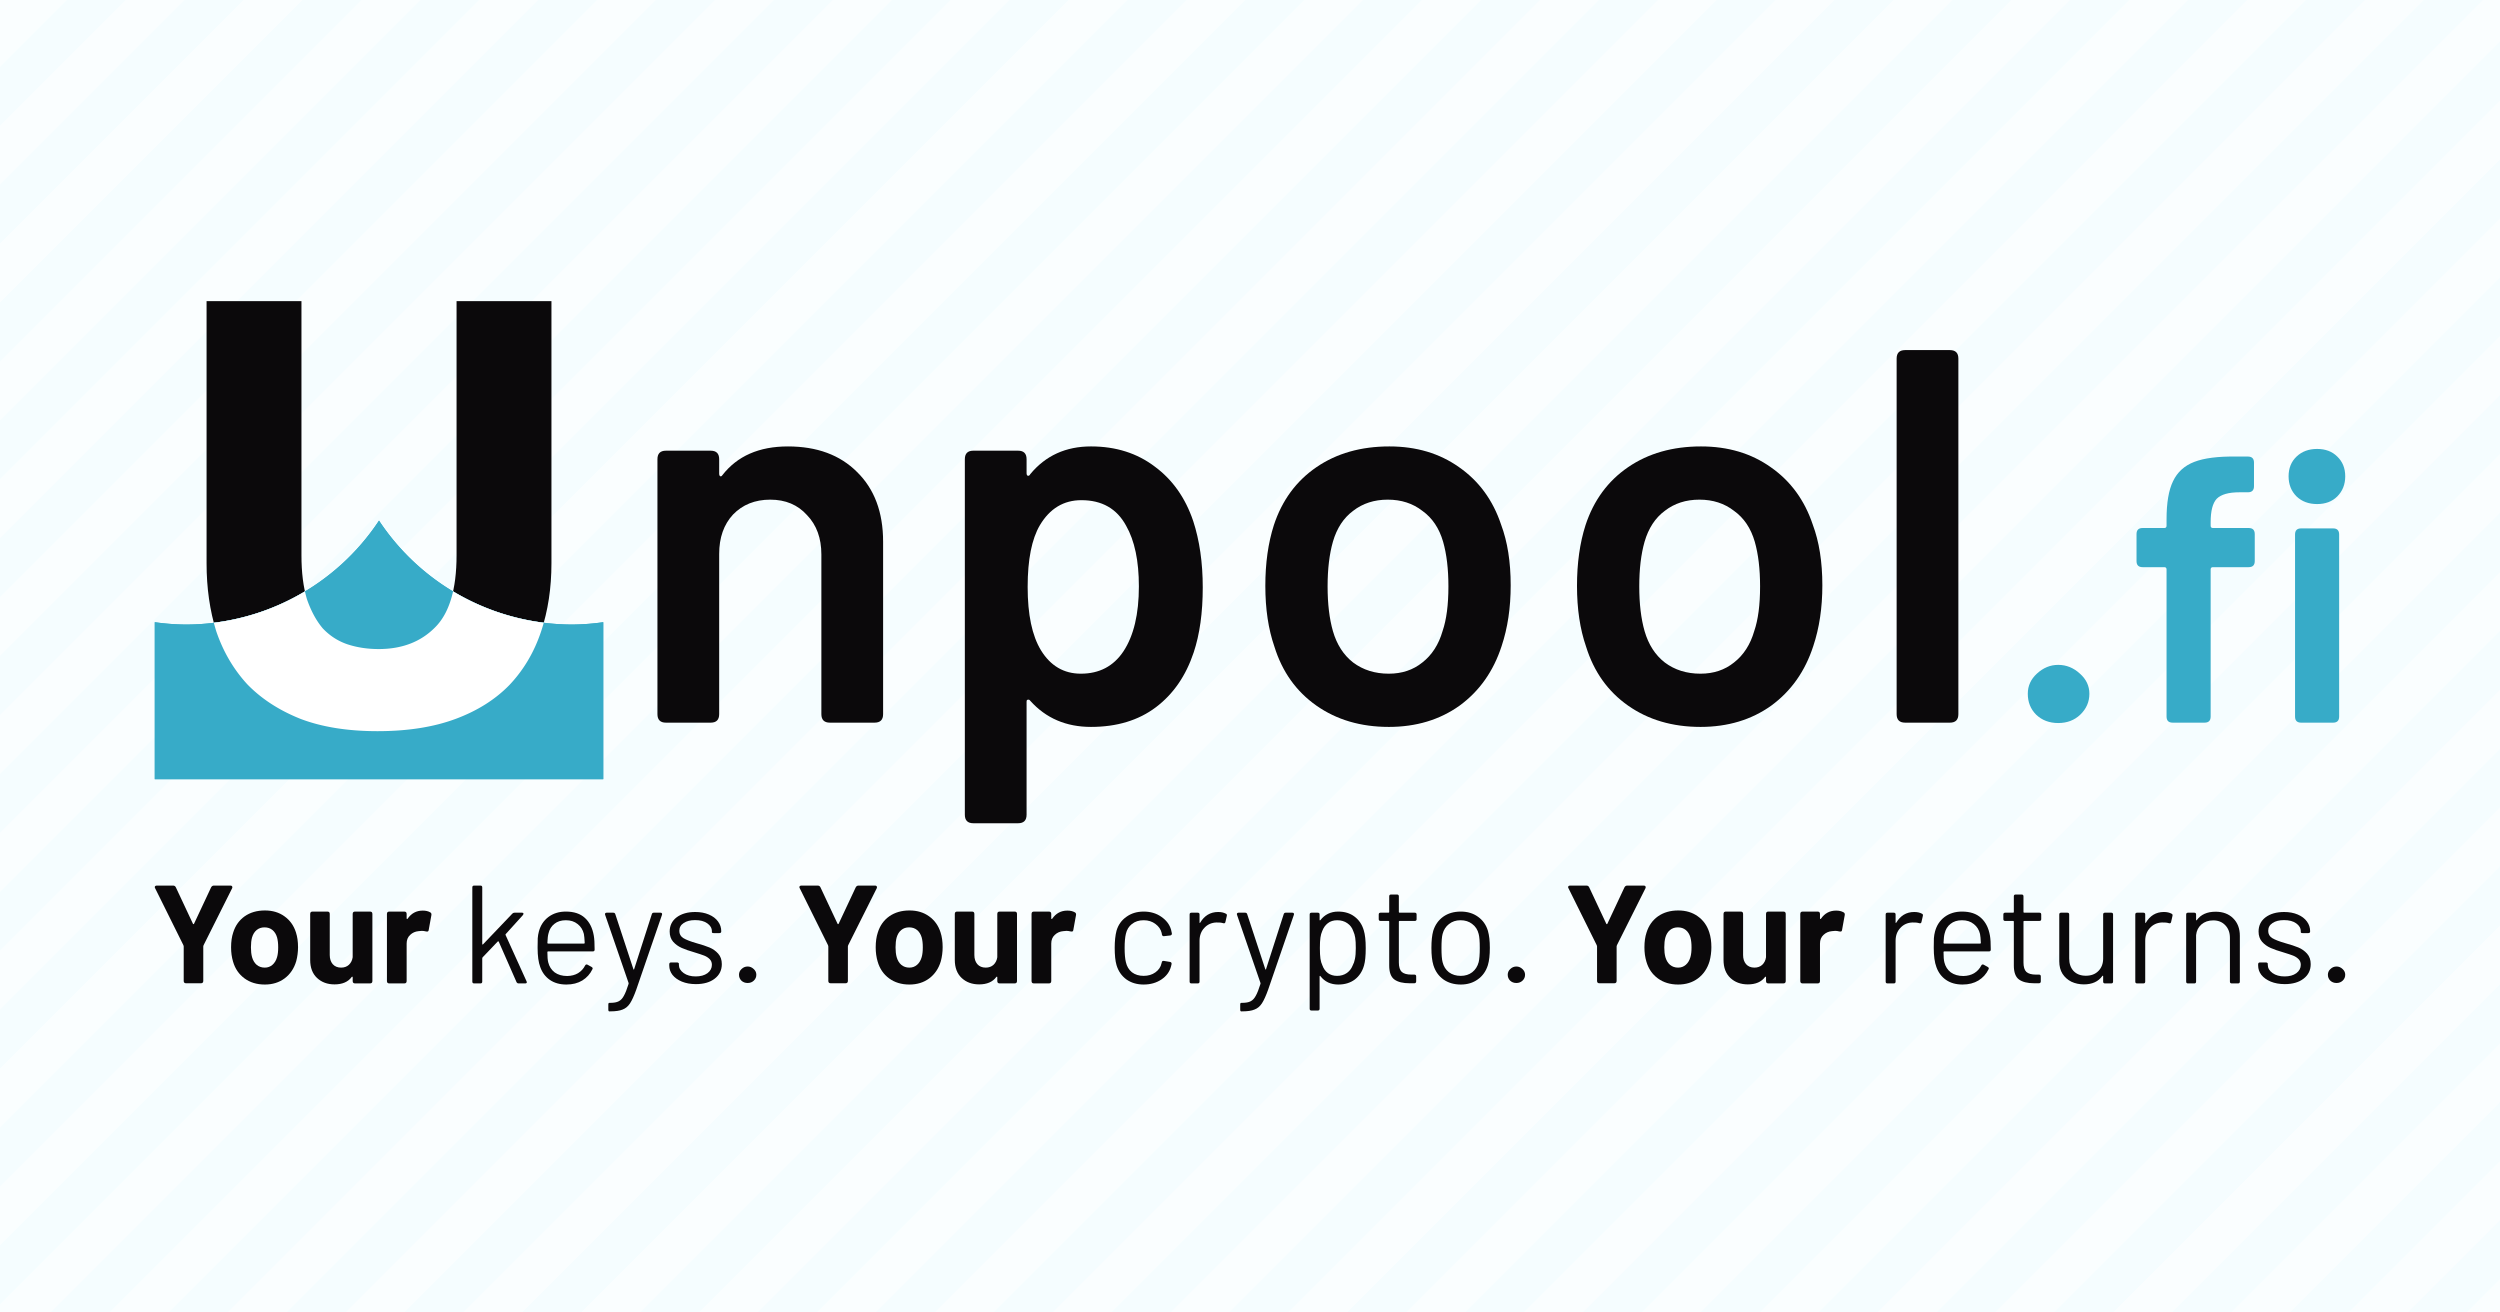 <?xml version="1.0" encoding="UTF-8" standalone="no"?>
<!-- Created with Inkscape (http://www.inkscape.org/) -->

<svg
   width="600mm"
   height="315mm"
   viewBox="0 0 600 315"
   version="1.1"
   id="svg25743"
   sodipodi:docname="og_image.svg"
   inkscape:version="1.1.2 (0a00cf5339, 2022-02-04)"
   inkscape:export-filename="/home/dgleason/git/unpool_website/assets/og_image.png"
   inkscape:export-xdpi="50.799999"
   inkscape:export-ydpi="50.799999"
   xmlns:inkscape="http://www.inkscape.org/namespaces/inkscape"
   xmlns:sodipodi="http://sodipodi.sourceforge.net/DTD/sodipodi-0.dtd"
   xmlns="http://www.w3.org/2000/svg"
   xmlns:svg="http://www.w3.org/2000/svg">
  <sodipodi:namedview
     id="namedview49"
     pagecolor="#ffffff"
     bordercolor="#666666"
     borderopacity="1.0"
     inkscape:pageshadow="2"
     inkscape:pageopacity="0.0"
     inkscape:pagecheckerboard="0"
     inkscape:document-units="mm"
     showgrid="false"
     inkscape:zoom="0.21424773"
     inkscape:cx="578.76927"
     inkscape:cy="679.12039"
     inkscape:window-width="2061"
     inkscape:window-height="1214"
     inkscape:window-x="729"
     inkscape:window-y="132"
     inkscape:window-maximized="0"
     inkscape:current-layer="svg25743"
     inkscape:snap-page="true"
     inkscape:snap-bbox="true"
     inkscape:bbox-nodes="true"
     inkscape:snap-global="false">
    <inkscape:grid
       type="xygrid"
       id="grid3468"
       units="mm"
       spacingx="10"
       spacingy="10" />
  </sodipodi:namedview>
  <defs
     id="defs25740" />
  <rect
     style="fill:#fafeff;fill-opacity:1;stroke-width:1.138;stroke-linecap:round;stroke-linejoin:round"
     id="rect1543"
     width="600"
     height="315"
     x="0"
     y="0" />
  <g
     id="g3564"
     transform="rotate(-45,544.266,148.605)"
     inkscape:export-filename="/home/dgleason/git/unpool_website/assets/og_image.png"
     inkscape:export-xdpi="50.799999"
     inkscape:export-ydpi="50.799999"
     style="fill:#f5fdff;fill-opacity:1">
    <rect
       style="fill:#f5fdff;fill-opacity:1;stroke-width:0.241;stroke-linecap:round;stroke-linejoin:round"
       id="rect3412"
       width="845.76"
       height="10"
       x="-100"
       y="290" />
    <rect
       style="fill:#f5fdff;fill-opacity:1;stroke-width:0.241;stroke-linecap:round;stroke-linejoin:round"
       id="rect3470"
       width="845.76"
       height="10"
       x="-100"
       y="270" />
    <rect
       style="fill:#f5fdff;fill-opacity:1;stroke-width:0.241;stroke-linecap:round;stroke-linejoin:round"
       id="rect3472"
       width="845.76"
       height="10"
       x="-100"
       y="250" />
    <rect
       style="fill:#f5fdff;fill-opacity:1;stroke-width:0.241;stroke-linecap:round;stroke-linejoin:round"
       id="rect3474"
       width="845.76"
       height="10"
       x="-100"
       y="230" />
    <rect
       style="fill:#f5fdff;fill-opacity:1;stroke-width:0.241;stroke-linecap:round;stroke-linejoin:round"
       id="rect3476"
       width="845.76"
       height="10"
       x="-100"
       y="210" />
    <rect
       style="fill:#f5fdff;fill-opacity:1;stroke-width:0.241;stroke-linecap:round;stroke-linejoin:round"
       id="rect3478"
       width="845.76"
       height="10"
       x="-100"
       y="190" />
    <rect
       style="fill:#f5fdff;fill-opacity:1;stroke-width:0.241;stroke-linecap:round;stroke-linejoin:round"
       id="rect3480"
       width="845.76"
       height="10"
       x="-100"
       y="170" />
    <rect
       style="fill:#f5fdff;fill-opacity:1;stroke-width:0.241;stroke-linecap:round;stroke-linejoin:round"
       id="rect3482"
       width="845.76"
       height="10"
       x="-100"
       y="150" />
    <rect
       style="fill:#f5fdff;fill-opacity:1;stroke-width:0.241;stroke-linecap:round;stroke-linejoin:round"
       id="rect3484"
       width="845.76"
       height="10"
       x="-100"
       y="130" />
    <rect
       style="fill:#f5fdff;fill-opacity:1;stroke-width:0.241;stroke-linecap:round;stroke-linejoin:round"
       id="rect3486"
       width="845.76"
       height="10"
       x="-100"
       y="110" />
    <rect
       style="fill:#f5fdff;fill-opacity:1;stroke-width:0.241;stroke-linecap:round;stroke-linejoin:round"
       id="rect3488"
       width="845.76"
       height="10"
       x="-100"
       y="90" />
    <rect
       style="fill:#f5fdff;fill-opacity:1;stroke-width:0.241;stroke-linecap:round;stroke-linejoin:round"
       id="rect3490"
       width="845.76"
       height="10"
       x="-100"
       y="70" />
    <rect
       style="fill:#f5fdff;fill-opacity:1;stroke-width:0.241;stroke-linecap:round;stroke-linejoin:round"
       id="rect3492"
       width="845.76"
       height="10"
       x="-100"
       y="50" />
    <rect
       style="fill:#f5fdff;fill-opacity:1;stroke-width:0.241;stroke-linecap:round;stroke-linejoin:round"
       id="rect3494"
       width="845.76"
       height="10"
       x="-100"
       y="30" />
    <rect
       style="fill:#f5fdff;fill-opacity:1;stroke-width:0.241;stroke-linecap:round;stroke-linejoin:round"
       id="rect3496"
       width="845.76"
       height="10"
       x="-100"
       y="10" />
    <rect
       style="fill:#f5fdff;fill-opacity:1;stroke-width:0.241;stroke-linecap:round;stroke-linejoin:round"
       id="rect3498"
       width="845.76"
       height="10"
       x="-100"
       y="-10" />
    <rect
       style="fill:#f5fdff;fill-opacity:1;stroke-width:0.241;stroke-linecap:round;stroke-linejoin:round"
       id="rect3500"
       width="845.76"
       height="10"
       x="-100"
       y="-30" />
    <rect
       style="fill:#f5fdff;fill-opacity:1;stroke-width:0.241;stroke-linecap:round;stroke-linejoin:round"
       id="rect3502"
       width="845.76"
       height="10"
       x="-100"
       y="-50" />
    <rect
       style="fill:#f5fdff;fill-opacity:1;stroke-width:0.241;stroke-linecap:round;stroke-linejoin:round"
       id="rect3504"
       width="845.76"
       height="10"
       x="-100"
       y="-70" />
    <rect
       style="fill:#f5fdff;fill-opacity:1;stroke-width:0.241;stroke-linecap:round;stroke-linejoin:round"
       id="rect3506"
       width="845.76"
       height="10"
       x="-100"
       y="-90" />
    <rect
       style="fill:#f5fdff;fill-opacity:1;stroke-width:0.241;stroke-linecap:round;stroke-linejoin:round"
       id="rect3508"
       width="845.76"
       height="10"
       x="-100"
       y="-110" />
    <rect
       style="fill:#f5fdff;fill-opacity:1;stroke-width:0.241;stroke-linecap:round;stroke-linejoin:round"
       id="rect3510"
       width="845.76"
       height="10"
       x="-100"
       y="-130" />
    <rect
       style="fill:#f5fdff;fill-opacity:1;stroke-width:0.241;stroke-linecap:round;stroke-linejoin:round"
       id="rect3512"
       width="845.76"
       height="10"
       x="-100"
       y="-150" />
    <rect
       style="fill:#f5fdff;fill-opacity:1;stroke-width:0.241;stroke-linecap:round;stroke-linejoin:round"
       id="rect3514"
       width="845.76"
       height="10"
       x="-100"
       y="-170" />
    <rect
       style="fill:#f5fdff;fill-opacity:1;stroke-width:0.241;stroke-linecap:round;stroke-linejoin:round"
       id="rect3516"
       width="845.76"
       height="10"
       x="-100"
       y="-190" />
    <rect
       style="fill:#f5fdff;fill-opacity:1;stroke-width:0.241;stroke-linecap:round;stroke-linejoin:round"
       id="rect3518"
       width="845.76"
       height="10"
       x="-100"
       y="-210" />
    <rect
       style="fill:#f5fdff;fill-opacity:1;stroke-width:0.241;stroke-linecap:round;stroke-linejoin:round"
       id="rect3520"
       width="845.76"
       height="10"
       x="-100"
       y="-230" />
    <rect
       style="fill:#f5fdff;fill-opacity:1;stroke-width:0.241;stroke-linecap:round;stroke-linejoin:round"
       id="rect3522"
       width="845.76"
       height="10"
       x="-100"
       y="-250" />
    <rect
       style="fill:#f5fdff;fill-opacity:1;stroke-width:0.241;stroke-linecap:round;stroke-linejoin:round"
       id="rect3524"
       width="845.76"
       height="10"
       x="-100"
       y="-270" />
    <rect
       style="fill:#f5fdff;fill-opacity:1;stroke-width:0.241;stroke-linecap:round;stroke-linejoin:round"
       id="rect3526"
       width="845.76"
       height="10"
       x="-100"
       y="-290" />
    <rect
       style="fill:#f5fdff;fill-opacity:1;stroke-width:0.241;stroke-linecap:round;stroke-linejoin:round"
       id="rect3528"
       width="845.76"
       height="10"
       x="-100"
       y="-310" />
    <rect
       style="fill:#f5fdff;fill-opacity:1;stroke-width:0.241;stroke-linecap:round;stroke-linejoin:round"
       id="rect3530"
       width="845.76"
       height="10"
       x="-100"
       y="-330" />
  </g>
  <path
     d="m 90.598,175.481 q -10.657,0 -18.394,-2.92 -7.737,-3.066 -12.846,-8.321 -4.963,-5.401 -7.445,-12.701 -2.336,-7.445 -2.336,-16.35 V 72.271 h 22.773 v 61.021 q 0,6.131 1.314,10.511 1.46,4.234 3.796,7.007 2.482,2.628 5.839,3.796 3.504,1.168 7.591,1.168 8.321,0 13.43,-5.109 5.255,-5.109 5.255,-17.372 V 72.271 h 22.773 v 62.919 q 0,8.905 -2.482,16.35 -2.482,7.445 -7.591,12.847 -5.109,5.255 -12.992,8.175 -7.883,2.92 -18.686,2.92 z"
     style="font-size:98.636px;line-height:1.25;font-family:Ubuntu;-inkscape-font-specification:Ubuntu;letter-spacing:4.932px;fill:#0b090b;fill-opacity:1;stroke-width:0.404"
     id="path25942" />
  <path
     d="m 189.082,107.142 q 10.474,0 16.606,6.131 6.259,6.131 6.259,16.733 v 41.386 q 0,2.044 -2.044,2.044 h -10.73 q -2.044,0 -2.044,-2.044 V 133.073 q 0,-5.876 -3.449,-9.452 -3.321,-3.704 -8.814,-3.704 -5.493,0 -8.942,3.577 -3.321,3.577 -3.321,9.452 v 38.449 q 0,2.044 -2.044,2.044 h -10.73 q -2.044,0 -2.044,-2.044 v -61.186 q 0,-2.044 2.044,-2.044 h 10.73 q 2.044,0 2.044,2.044 v 3.449 q 0,0.511 0.255,0.639 0.255,0.128 0.511,-0.255 5.365,-6.898 15.712,-6.898 z"
     style="font-weight:600;font-size:86.307px;line-height:1.25;font-family:Barlow;-inkscape-font-specification:'Barlow Semi-Bold';letter-spacing:2.466px;fill:#0b090b;fill-opacity:1;stroke-width:0.404"
     id="path25944" />
  <path
     d="m 286.362,125.025 q 2.299,7.025 2.299,15.967 0,9.069 -2.172,15.584 -2.81,8.431 -9.069,13.157 -6.259,4.726 -15.584,4.726 -8.942,0 -14.562,-6.259 -0.255,-0.383 -0.639,-0.255 -0.255,0 -0.255,0.511 v 27.08 q 0,2.044 -2.044,2.044 h -10.73 q -2.044,0 -2.044,-2.044 v -85.328 q 0,-2.044 2.044,-2.044 h 10.73 q 2.044,0 2.044,2.044 v 3.321 q 0,0.511 0.255,0.639 0.383,0.128 0.639,-0.383 5.493,-6.642 14.562,-6.642 8.942,0 15.328,4.854 6.387,4.726 9.197,13.029 z m -16.733,31.295 q 3.704,-5.62 3.704,-15.584 0,-9.197 -3.066,-14.562 -3.321,-6.131 -10.73,-6.131 -6.387,0 -9.963,6.004 -2.938,4.982 -2.938,14.817 0,9.963 3.193,15.201 3.449,5.62 9.58,5.62 6.642,0 10.219,-5.365 z"
     style="font-weight:600;font-size:86.307px;line-height:1.25;font-family:Barlow;-inkscape-font-specification:'Barlow Semi-Bold';letter-spacing:2.466px;fill:#0b090b;fill-opacity:1;stroke-width:0.404"
     id="path25946" />
  <path
     d="m 333.314,174.459 q -10.091,0 -17.372,-5.109 -7.281,-5.109 -10.091,-14.179 -2.171,-6.259 -2.171,-14.562 0,-8.175 2.044,-14.562 2.938,-8.942 10.219,-13.923 7.281,-4.982 17.5,-4.982 9.708,0 16.733,4.982 7.153,4.982 10.091,13.796 2.299,6.131 2.299,14.562 0,8.047 -2.172,14.562 -2.938,9.069 -10.091,14.306 -7.153,5.109 -16.989,5.109 z m 0,-12.774 q 4.726,0 8.047,-2.682 3.449,-2.682 4.854,-7.536 1.405,-4.088 1.405,-10.73 0,-6.259 -1.277,-10.73 -1.405,-4.854 -4.982,-7.409 -3.449,-2.682 -8.303,-2.682 -4.854,0 -8.303,2.682 -3.449,2.555 -4.854,7.409 -1.277,4.471 -1.277,10.73 0,6.259 1.277,10.73 1.405,4.854 4.854,7.536 3.577,2.682 8.558,2.682 z"
     style="font-weight:600;font-size:86.307px;line-height:1.25;font-family:Barlow;-inkscape-font-specification:'Barlow Semi-Bold';letter-spacing:2.466px;fill:#0b090b;fill-opacity:1;stroke-width:0.404"
     id="path25948" />
  <path
     d="m 408.113,174.459 q -10.091,0 -17.372,-5.109 -7.281,-5.109 -10.091,-14.179 -2.171,-6.259 -2.171,-14.562 0,-8.175 2.044,-14.562 2.938,-8.942 10.219,-13.923 7.281,-4.982 17.5,-4.982 9.708,0 16.733,4.982 7.153,4.982 10.091,13.796 2.299,6.131 2.299,14.562 0,8.047 -2.172,14.562 -2.938,9.069 -10.091,14.306 -7.153,5.109 -16.989,5.109 z m 0,-12.774 q 4.726,0 8.047,-2.682 3.449,-2.682 4.854,-7.536 1.405,-4.088 1.405,-10.73 0,-6.259 -1.277,-10.73 -1.405,-4.854 -4.982,-7.409 -3.449,-2.682 -8.303,-2.682 -4.854,0 -8.303,2.682 -3.449,2.555 -4.854,7.409 -1.277,4.471 -1.277,10.73 0,6.259 1.277,10.73 1.405,4.854 4.854,7.536 3.577,2.682 8.558,2.682 z"
     style="font-weight:600;font-size:86.307px;line-height:1.25;font-family:Barlow;-inkscape-font-specification:'Barlow Semi-Bold';letter-spacing:2.466px;fill:#0b090b;fill-opacity:1;stroke-width:0.404"
     id="path25950" />
  <path
     d="m 457.236,173.437 q -2.044,0 -2.044,-2.044 V 86.066 q 0,-2.044 2.044,-2.044 h 10.73 q 2.044,0 2.044,2.044 v 85.328 q 0,2.044 -2.044,2.044 z"
     style="font-weight:600;font-size:86.307px;line-height:1.25;font-family:Barlow;-inkscape-font-specification:'Barlow Semi-Bold';letter-spacing:2.466px;fill:#0b090b;fill-opacity:1;stroke-width:0.404"
     id="path25952" />
  <path
     d="m 493.969,173.529 q -3.193,0 -5.292,-2.007 -2.007,-2.007 -2.007,-5.018 0,-2.828 2.19,-4.836 2.281,-2.099 5.109,-2.099 2.92,0 5.201,2.099 2.281,2.007 2.281,4.836 0,2.92 -2.19,5.018 -2.099,2.007 -5.292,2.007 z"
     style="font-size:61.648px;line-height:1.25;font-family:Ubuntu;-inkscape-font-specification:Ubuntu;letter-spacing:2.466px;fill:#37abc8;stroke-width:0.404"
     id="path25954" />
  <path
     d="m 539.68,126.723 q 1.46,0 1.46,1.46 v 6.478 q 0,1.46 -1.46,1.46 h -8.577 q -0.547,0 -0.547,0.547 v 35.31 q 0,1.46 -1.46,1.46 h -7.664 q -1.46,0 -1.46,-1.46 v -35.31 q 0,-0.547 -0.547,-0.547 h -5.201 q -1.46,0 -1.46,-1.46 v -6.478 q 0,-1.46 1.46,-1.46 h 5.201 q 0.547,0 0.547,-0.547 v -1.551 q 0,-5.931 1.551,-9.124 1.551,-3.285 5.109,-4.653 3.558,-1.369 10.036,-1.277 h 2.828 q 1.46,0 1.46,1.46 v 5.657 q 0,1.46 -1.46,1.46 h -2.007 q -3.923,0 -5.474,1.551 -1.46,1.551 -1.46,5.657 v 0.821 q 0,0.547 0.547,0.547 z m 16.423,-5.748 q -3.011,0 -4.927,-1.825 -1.916,-1.916 -1.916,-4.836 0,-2.92 1.916,-4.744 1.916,-1.825 4.927,-1.825 3.011,0 4.836,1.825 1.916,1.825 1.916,4.744 0,2.92 -1.916,4.836 -1.825,1.825 -4.836,1.825 z m -3.832,52.463 q -1.46,0 -1.46,-1.46 V 128.274 q 0,-1.46 1.46,-1.46 h 7.664 q 1.46,0 1.46,1.46 v 43.704 q 0,1.46 -1.46,1.46 z"
     style="font-size:61.648px;line-height:1.25;font-family:Ubuntu;-inkscape-font-specification:Ubuntu;letter-spacing:2.466px;fill:#37abc8;stroke-width:0.404"
     id="path25956" />
  <path
     id="path144747-9"
     style="fill:#37abc8;fill-opacity:1;stroke-width:0.227"
     d="m 90.964,124.95 a 55.675,55.675 0 0 1 -46.396,24.941 55.675,55.675 0 0 1 -7.423,-0.563 V 187.007 H 144.783 v -37.68 a 55.675,55.675 0 0 1 -7.423,0.563 55.675,55.675 0 0 1 -46.396,-24.941 z" />
  <path
     id="path144749-3"
     style="font-weight:bold;font-size:105.833px;line-height:1.25;font-family:Ubuntu;-inkscape-font-specification:'Ubuntu Bold';fill:#ffffff;stroke-width:0.404"
     d="m 108.737,141.928 c -0.84,3.772 -2.309,6.688 -4.415,8.736 -3.406,3.406 -7.883,5.109 -13.431,5.109 -2.725,0 -5.255,-0.389 -7.591,-1.168 -2.238,-0.779 -4.185,-2.044 -5.839,-3.796 -1.557,-1.849 -2.823,-4.185 -3.796,-7.007 -0.179,-0.597 -0.335,-1.226 -0.478,-1.872 a 55.675,55.675 0 0 1 -21.871,7.529 c 0.185,0.702 0.383,1.396 0.597,2.079 1.654,4.866 4.136,9.1 7.445,12.701 3.406,3.504 7.688,6.277 12.846,8.321 5.158,1.946 11.29,2.92 18.394,2.92 7.202,0 13.43,-0.973 18.686,-2.92 5.255,-1.946 9.586,-4.671 12.992,-8.175 3.406,-3.601 5.937,-7.884 7.591,-12.847 0.229,-0.687 0.441,-1.384 0.638,-2.089 a 55.675,55.675 0 0 1 -21.77,-7.522 z" />
  <path
     id="path889-6"
     style="fill:#37abc8;fill-opacity:1;stroke-width:0.227"
     d="m 90.964,124.95 a 55.675,55.675 0 0 1 -46.396,24.941 55.675,55.675 0 0 1 -7.423,-0.563 V 187.007 H 144.783 v -37.68 a 55.675,55.675 0 0 1 -7.423,0.563 55.675,55.675 0 0 1 -46.396,-24.941 z" />
  <path
     id="path891-2"
     style="font-weight:bold;font-size:105.833px;line-height:1.25;font-family:Ubuntu;-inkscape-font-specification:'Ubuntu Bold';fill:#ffffff;stroke-width:0.404"
     d="m 108.737,141.928 c -0.84,3.772 -2.309,6.688 -4.415,8.736 -3.406,3.406 -7.883,5.109 -13.431,5.109 -2.725,0 -5.255,-0.389 -7.591,-1.168 -2.238,-0.779 -4.185,-2.044 -5.839,-3.796 -1.557,-1.849 -2.823,-4.185 -3.796,-7.007 -0.179,-0.597 -0.335,-1.226 -0.478,-1.872 a 55.675,55.675 0 0 1 -21.871,7.529 c 0.185,0.702 0.383,1.396 0.597,2.079 1.654,4.866 4.136,9.1 7.445,12.701 3.406,3.504 7.688,6.277 12.846,8.321 5.158,1.946 11.29,2.92 18.394,2.92 7.202,0 13.43,-0.973 18.686,-2.92 5.255,-1.946 9.586,-4.671 12.992,-8.175 3.406,-3.601 5.937,-7.884 7.591,-12.847 0.229,-0.687 0.441,-1.384 0.638,-2.089 a 55.675,55.675 0 0 1 -21.77,-7.522 z" />
  <path
     d="m 44.659,235.986 q -0.57,0 -0.57,-0.57 v -8.286 l -0.067,-0.268 -6.776,-13.653 q -0.101,-0.168 -0.101,-0.302 0,-0.168 0.134,-0.268 0.134,-0.101 0.369,-0.101 h 3.891 q 0.47,0 0.671,0.436 l 4.092,8.722 q 0.067,0.101 0.134,0.101 0.101,0 0.134,-0.101 l 4.092,-8.722 q 0.235,-0.436 0.671,-0.436 h 3.925 q 0.503,0 0.503,0.403 0,0.168 -0.067,0.268 l -6.843,13.653 -0.067,0.268 v 8.286 q 0,0.57 -0.57,0.57 z"
     style="font-weight:bold;font-size:22.665px;line-height:1.25;font-family:Barlow;-inkscape-font-specification:Barlow;fill:#0b090b;fill-opacity:1;stroke-width:0.839"
     id="path25877" />
  <path
     d="m 63.545,236.288 q -2.851,0 -4.864,-1.476 -2.013,-1.476 -2.751,-4.025 -0.47,-1.577 -0.47,-3.422 0,-2.046 0.503,-3.556 0.772,-2.482 2.751,-3.891 2.013,-1.409 4.864,-1.409 2.751,0 4.696,1.409 1.979,1.409 2.751,3.858 0.503,1.543 0.503,3.522 0,1.744 -0.436,3.388 -0.772,2.616 -2.784,4.126 -1.979,1.476 -4.763,1.476 z m 0,-4.059 q 1.073,0 1.845,-0.671 0.772,-0.671 1.107,-1.845 0.268,-0.906 0.268,-2.348 0,-1.409 -0.268,-2.382 -0.335,-1.141 -1.107,-1.778 -0.772,-0.637 -1.912,-0.637 -1.107,0 -1.879,0.637 -0.772,0.637 -1.107,1.778 -0.268,0.973 -0.268,2.382 0,1.375 0.268,2.348 0.335,1.174 1.107,1.845 0.805,0.671 1.946,0.671 z"
     style="font-weight:bold;font-size:22.665px;line-height:1.25;font-family:Barlow;-inkscape-font-specification:Barlow;fill:#0b090b;fill-opacity:1;stroke-width:0.839"
     id="path25879" />
  <path
     d="m 84.644,219.348 q 0,-0.57 0.57,-0.57 h 3.589 q 0.57,0 0.57,0.57 v 16.101 q 0,0.57 -0.57,0.57 h -3.589 q -0.57,0 -0.57,-0.57 v -0.906 q 0,-0.134 -0.101,-0.134 -0.067,-0.034 -0.134,0.067 -1.308,1.778 -4.126,1.778 -2.549,0 -4.193,-1.543 -1.644,-1.543 -1.644,-4.327 v -11.036 q 0,-0.57 0.57,-0.57 h 3.556 q 0.57,0 0.57,0.57 v 9.862 q 0,1.342 0.704,2.18 0.738,0.839 2.013,0.839 1.141,0 1.879,-0.671 0.738,-0.704 0.906,-1.811 z"
     style="font-weight:bold;font-size:22.665px;line-height:1.25;font-family:Barlow;-inkscape-font-specification:Barlow;fill:#0b090b;fill-opacity:1;stroke-width:0.839"
     id="path25881" />
  <path
     d="m 101.45,218.543 q 1.073,0 1.778,0.403 0.403,0.201 0.302,0.704 l -0.637,3.522 q -0.034,0.302 -0.201,0.369 -0.134,0.067 -0.47,0 -0.537,-0.134 -0.973,-0.134 -0.235,0 -0.772,0.067 -1.208,0.101 -2.046,0.906 -0.839,0.772 -0.839,2.08 v 8.99 q 0,0.57 -0.57,0.57 h -3.589 q -0.57,0 -0.57,-0.57 v -16.101 q 0,-0.57 0.57,-0.57 h 3.589 q 0.57,0 0.57,0.57 v 1.04 q 0,0.134 0.067,0.168 0.067,0.034 0.168,-0.067 1.342,-1.946 3.623,-1.946 z"
     style="font-weight:bold;font-size:22.665px;line-height:1.25;font-family:Barlow;-inkscape-font-specification:Barlow;fill:#0b090b;fill-opacity:1;stroke-width:0.839"
     id="path25883" />
  <path
     d="m 113.794,236.02 q -0.436,0 -0.436,-0.436 v -22.609 q 0,-0.436 0.436,-0.436 h 1.51 q 0.436,0 0.436,0.436 v 13.552 q 0,0.101 0.067,0.168 0.067,0.034 0.134,-0.067 l 7.011,-7.346 q 0.201,-0.235 0.537,-0.235 h 1.778 q 0.369,0 0.369,0.268 0,0.101 -0.101,0.268 l -4.16,4.596 q -0.101,0.101 -0.034,0.235 l 5.032,11.103 q 0.067,0.134 0.067,0.201 0,0.302 -0.403,0.302 h -1.577 q -0.335,0 -0.503,-0.335 l -4.26,-9.694 q -0.034,-0.067 -0.101,-0.067 -0.067,-0.034 -0.134,0.034 l -3.656,3.824 q -0.067,0.134 -0.067,0.235 v 5.568 q 0,0.436 -0.436,0.436 z"
     id="path25885"
     style="font-size:22.665px;line-height:1.25;font-family:Barlow;-inkscape-font-specification:Barlow;fill:#0b090b;fill-opacity:1;stroke-width:0.839" />
  <path
     d="m 136.135,234.242 q 1.51,-0.034 2.583,-0.671 1.107,-0.671 1.711,-1.845 0.067,-0.168 0.235,-0.235 0.168,-0.067 0.335,0.034 l 0.973,0.537 q 0.403,0.235 0.201,0.57 -0.805,1.677 -2.415,2.684 -1.61,0.973 -3.824,0.973 -2.348,0 -3.958,-1.107 -1.61,-1.107 -2.315,-3.086 -0.637,-1.677 -0.637,-4.629 0,-1.442 0.034,-2.281 0.067,-0.872 0.268,-1.61 0.57,-2.18 2.281,-3.489 1.744,-1.308 4.193,-1.308 2.918,0 4.562,1.51 1.677,1.51 2.147,4.26 0.201,1.073 0.201,3.354 0,0.436 -0.436,0.436 h -10.734 q -0.168,0 -0.168,0.168 0,1.677 0.201,2.449 0.369,1.51 1.543,2.415 1.208,0.872 3.019,0.872 z m -0.335,-13.384 q -1.677,0 -2.751,0.872 -1.073,0.839 -1.409,2.281 -0.201,0.671 -0.268,2.281 0,0.168 0.168,0.168 h 8.621 q 0.168,0 0.168,-0.168 -0.067,-1.476 -0.201,-2.147 -0.369,-1.51 -1.51,-2.382 -1.107,-0.906 -2.818,-0.906 z"
     id="path25887"
     style="font-size:22.665px;line-height:1.25;font-family:Barlow;-inkscape-font-specification:Barlow;fill:#0b090b;fill-opacity:1;stroke-width:0.839" />
  <path
     d="m 146.232,242.729 q -0.235,0 -0.235,-0.436 v -1.174 q 0,-0.436 0.235,-0.436 h 0.235 q 1.308,0 2.013,-0.369 0.738,-0.369 1.241,-1.308 0.537,-0.939 1.141,-2.885 0.034,-0.067 0,-0.201 l -5.635,-16.37 q -0.034,-0.067 -0.034,-0.168 0,-0.134 0.101,-0.235 0.134,-0.101 0.302,-0.101 h 1.577 q 0.403,0 0.503,0.369 l 4.327,13.149 q 0.034,0.134 0.101,0.134 0.067,0 0.101,-0.134 l 4.227,-13.149 q 0.101,-0.369 0.47,-0.369 h 1.61 q 0.235,0 0.335,0.134 0.101,0.134 0.034,0.369 l -6.172,17.946 q -0.805,2.247 -1.51,3.321 -0.704,1.073 -1.778,1.476 -1.04,0.436 -2.952,0.436 z"
     id="path25889"
     style="font-size:22.665px;line-height:1.25;font-family:Barlow;-inkscape-font-specification:Barlow;fill:#0b090b;fill-opacity:1;stroke-width:0.839" />
  <path
     d="m 166.996,236.187 q -1.879,0 -3.354,-0.604 -1.442,-0.604 -2.247,-1.61 -0.772,-1.006 -0.772,-2.247 v -0.302 q 0,-0.436 0.436,-0.436 h 1.442 q 0.201,0 0.302,0.101 0.134,0.067 0.134,0.201 v 0.302 q 0,1.107 1.141,1.946 1.141,0.805 2.885,0.805 1.744,0 2.818,-0.772 1.073,-0.805 1.073,-2.013 0,-0.839 -0.537,-1.375 -0.537,-0.537 -1.308,-0.839 -0.772,-0.302 -2.315,-0.772 -1.878,-0.537 -3.086,-1.073 -1.208,-0.537 -2.046,-1.476 -0.839,-0.973 -0.839,-2.449 0,-2.147 1.677,-3.422 1.711,-1.275 4.461,-1.275 1.845,0 3.254,0.604 1.442,0.604 2.214,1.677 0.772,1.04 0.772,2.348 0,0.436 -0.436,0.436 h -1.375 q -0.436,0 -0.436,-0.235 v -0.201 q 0,-1.141 -1.107,-1.912 -1.073,-0.772 -2.918,-0.772 -1.711,0 -2.751,0.704 -1.04,0.671 -1.04,1.879 0,1.141 0.973,1.744 1.006,0.604 3.12,1.208 1.946,0.537 3.153,1.04 1.208,0.503 2.08,1.476 0.872,0.973 0.872,2.516 0,2.18 -1.711,3.489 -1.677,1.308 -4.529,1.308 z"
     id="path25891"
     style="font-size:22.665px;line-height:1.25;font-family:Barlow;-inkscape-font-specification:Barlow;fill:#0b090b;fill-opacity:1;stroke-width:0.839" />
  <path
     d="m 179.441,235.919 q -0.906,0 -1.51,-0.57 -0.57,-0.57 -0.57,-1.409 0,-0.805 0.604,-1.375 0.637,-0.604 1.476,-0.604 0.805,0 1.442,0.604 0.637,0.57 0.637,1.375 0,0.839 -0.604,1.409 -0.604,0.57 -1.476,0.57 z"
     id="path25893"
     style="font-size:22.665px;line-height:1.25;font-family:Barlow;-inkscape-font-specification:Barlow;fill:#0b090b;fill-opacity:1;stroke-width:0.839" />
  <path
     d="m 199.366,235.986 q -0.57,0 -0.57,-0.57 v -8.286 l -0.067,-0.268 -6.776,-13.653 q -0.101,-0.168 -0.101,-0.302 0,-0.168 0.134,-0.268 0.134,-0.101 0.369,-0.101 h 3.891 q 0.47,0 0.671,0.436 l 4.092,8.722 q 0.067,0.101 0.134,0.101 0.101,0 0.134,-0.101 l 4.092,-8.722 q 0.235,-0.436 0.671,-0.436 h 3.925 q 0.503,0 0.503,0.403 0,0.168 -0.067,0.268 l -6.843,13.653 -0.067,0.268 v 8.286 q 0,0.57 -0.57,0.57 z"
     style="font-weight:bold;font-size:22.665px;line-height:1.25;font-family:Barlow;-inkscape-font-specification:Barlow;fill:#0b090b;fill-opacity:1;stroke-width:0.839"
     id="path25895" />
  <path
     d="m 218.252,236.288 q -2.851,0 -4.864,-1.476 -2.013,-1.476 -2.751,-4.025 -0.47,-1.577 -0.47,-3.422 0,-2.046 0.503,-3.556 0.772,-2.482 2.751,-3.891 2.013,-1.409 4.864,-1.409 2.751,0 4.696,1.409 1.979,1.409 2.751,3.858 0.503,1.543 0.503,3.522 0,1.744 -0.436,3.388 -0.772,2.616 -2.784,4.126 -1.979,1.476 -4.763,1.476 z m 0,-4.059 q 1.073,0 1.845,-0.671 0.772,-0.671 1.107,-1.845 0.268,-0.906 0.268,-2.348 0,-1.409 -0.268,-2.382 -0.335,-1.141 -1.107,-1.778 -0.772,-0.637 -1.912,-0.637 -1.107,0 -1.878,0.637 -0.772,0.637 -1.107,1.778 -0.268,0.973 -0.268,2.382 0,1.375 0.268,2.348 0.335,1.174 1.107,1.845 0.805,0.671 1.946,0.671 z"
     style="font-weight:bold;font-size:22.665px;line-height:1.25;font-family:Barlow;-inkscape-font-specification:Barlow;fill:#0b090b;fill-opacity:1;stroke-width:0.839"
     id="path25897" />
  <path
     d="m 239.351,219.348 q 0,-0.57 0.57,-0.57 h 3.589 q 0.57,0 0.57,0.57 v 16.101 q 0,0.57 -0.57,0.57 h -3.589 q -0.57,0 -0.57,-0.57 v -0.906 q 0,-0.134 -0.101,-0.134 -0.067,-0.034 -0.134,0.067 -1.308,1.778 -4.126,1.778 -2.549,0 -4.193,-1.543 -1.644,-1.543 -1.644,-4.327 v -11.036 q 0,-0.57 0.57,-0.57 h 3.556 q 0.57,0 0.57,0.57 v 9.862 q 0,1.342 0.704,2.18 0.738,0.839 2.013,0.839 1.141,0 1.879,-0.671 0.738,-0.704 0.906,-1.811 z"
     style="font-weight:bold;font-size:22.665px;line-height:1.25;font-family:Barlow;-inkscape-font-specification:Barlow;fill:#0b090b;fill-opacity:1;stroke-width:0.839"
     id="path25899" />
  <path
     d="m 256.157,218.543 q 1.073,0 1.778,0.403 0.403,0.201 0.302,0.704 l -0.637,3.522 q -0.034,0.302 -0.201,0.369 -0.134,0.067 -0.47,0 -0.537,-0.134 -0.973,-0.134 -0.235,0 -0.772,0.067 -1.208,0.101 -2.046,0.906 -0.839,0.772 -0.839,2.08 v 8.99 q 0,0.57 -0.57,0.57 h -3.589 q -0.57,0 -0.57,-0.57 v -16.101 q 0,-0.57 0.57,-0.57 h 3.589 q 0.57,0 0.57,0.57 v 1.04 q 0,0.134 0.067,0.168 0.067,0.034 0.168,-0.067 1.342,-1.946 3.623,-1.946 z"
     style="font-weight:bold;font-size:22.665px;line-height:1.25;font-family:Barlow;-inkscape-font-specification:Barlow;fill:#0b090b;fill-opacity:1;stroke-width:0.839"
     id="path25901" />
  <path
     d="m 274.473,236.288 q -2.415,0 -4.16,-1.241 -1.711,-1.275 -2.348,-3.422 -0.436,-1.476 -0.436,-4.16 0,-2.415 0.436,-4.092 0.604,-2.08 2.348,-3.321 1.744,-1.275 4.16,-1.275 2.449,0 4.227,1.241 1.811,1.241 2.348,3.086 0.134,0.47 0.201,0.906 v 0.067 q 0,0.369 -0.403,0.436 l -1.476,0.168 h -0.101 q -0.302,0 -0.403,-0.369 0,-0.134 -0.067,-0.403 -0.302,-1.275 -1.476,-2.147 -1.174,-0.906 -2.851,-0.906 -1.677,0 -2.818,0.906 -1.107,0.872 -1.442,2.348 -0.302,1.275 -0.302,3.388 0,2.214 0.302,3.422 0.335,1.51 1.442,2.415 1.141,0.872 2.818,0.872 1.644,0 2.818,-0.839 1.208,-0.872 1.476,-2.18 0.034,-0.067 0.034,-0.168 l 0.034,-0.034 q 0.034,-0.436 0.503,-0.369 l 1.442,0.235 q 0.436,0.067 0.403,0.503 l -0.134,0.57 q -0.503,1.946 -2.315,3.153 -1.811,1.208 -4.26,1.208 z"
     id="path25903"
     style="font-size:22.665px;line-height:1.25;font-family:Barlow;-inkscape-font-specification:Barlow;fill:#0b090b;fill-opacity:1;stroke-width:0.839" />
  <path
     d="m 292.352,218.878 q 1.107,0 1.845,0.403 0.335,0.134 0.235,0.537 l -0.335,1.476 q -0.101,0.403 -0.537,0.268 -0.637,-0.201 -1.644,-0.168 -1.744,0.067 -2.885,1.308 -1.141,1.208 -1.141,3.086 v 9.795 q 0,0.436 -0.436,0.436 h -1.51 q -0.436,0 -0.436,-0.436 v -16.101 q 0,-0.436 0.436,-0.436 h 1.51 q 0.436,0 0.436,0.436 v 1.879 q 0,0.134 0.034,0.168 0.067,0 0.134,-0.101 0.704,-1.208 1.778,-1.879 1.107,-0.671 2.516,-0.671 z"
     id="path25905"
     style="font-size:22.665px;line-height:1.25;font-family:Barlow;-inkscape-font-specification:Barlow;fill:#0b090b;fill-opacity:1;stroke-width:0.839" />
  <path
     d="m 297.887,242.729 q -0.235,0 -0.235,-0.436 v -1.174 q 0,-0.436 0.235,-0.436 h 0.235 q 1.308,0 2.013,-0.369 0.738,-0.369 1.241,-1.308 0.537,-0.939 1.141,-2.885 0.034,-0.067 0,-0.201 l -5.636,-16.37 q -0.034,-0.067 -0.034,-0.168 0,-0.134 0.101,-0.235 0.134,-0.101 0.302,-0.101 h 1.577 q 0.403,0 0.503,0.369 l 4.327,13.149 q 0.034,0.134 0.101,0.134 0.067,0 0.101,-0.134 l 4.227,-13.149 q 0.101,-0.369 0.47,-0.369 h 1.61 q 0.235,0 0.335,0.134 0.101,0.134 0.034,0.369 l -6.172,17.946 q -0.805,2.247 -1.51,3.321 -0.704,1.073 -1.778,1.476 -1.04,0.436 -2.952,0.436 z"
     id="path25907"
     style="font-size:22.665px;line-height:1.25;font-family:Barlow;-inkscape-font-specification:Barlow;fill:#0b090b;fill-opacity:1;stroke-width:0.839" />
  <path
     d="m 327.305,223.273 q 0.47,1.51 0.47,4.26 0,2.784 -0.403,4.16 -0.604,2.147 -2.214,3.388 -1.61,1.208 -3.992,1.208 -1.308,0 -2.415,-0.503 -1.107,-0.537 -1.845,-1.51 -0.067,-0.101 -0.134,-0.067 -0.067,0.034 -0.067,0.134 v 7.749 q 0,0.436 -0.436,0.436 h -1.51 q -0.436,0 -0.436,-0.436 v -22.609 q 0,-0.436 0.436,-0.436 h 1.51 q 0.436,0 0.436,0.436 v 1.275 q 0,0.101 0.067,0.134 0.067,0 0.134,-0.067 0.738,-0.973 1.811,-1.51 1.107,-0.537 2.449,-0.537 2.348,0 3.925,1.208 1.61,1.208 2.214,3.287 z m -2.684,8.487 q 0.403,-0.738 0.57,-1.644 0.201,-0.939 0.201,-2.583 0,-1.577 -0.134,-2.449 -0.134,-0.906 -0.47,-1.61 -0.403,-1.208 -1.442,-1.912 -1.006,-0.704 -2.415,-0.704 -1.342,0 -2.248,0.704 -0.906,0.704 -1.342,1.878 -0.302,0.671 -0.436,1.577 -0.134,0.906 -0.134,2.516 0,1.61 0.134,2.549 0.134,0.906 0.47,1.61 0.403,1.141 1.308,1.845 0.939,0.671 2.214,0.671 1.342,0 2.315,-0.671 0.973,-0.671 1.409,-1.778 z"
     id="path25909"
     style="font-size:22.665px;line-height:1.25;font-family:Barlow;-inkscape-font-specification:Barlow;fill:#0b090b;fill-opacity:1;stroke-width:0.839" />
  <path
     d="m 339.985,220.589 q 0,0.436 -0.436,0.436 h -3.656 q -0.168,0 -0.168,0.168 v 9.795 q 0,1.61 0.704,2.281 0.738,0.637 2.281,0.637 h 0.738 q 0.436,0 0.436,0.436 v 1.174 q 0,0.436 -0.436,0.47 h -1.141 q -2.415,0 -3.656,-0.906 -1.241,-0.906 -1.241,-3.354 V 221.193 q 0,-0.168 -0.168,-0.168 h -1.912 q -0.436,0 -0.436,-0.436 v -1.107 q 0,-0.436 0.436,-0.436 h 1.912 q 0.168,0 0.168,-0.168 v -3.757 q 0,-0.436 0.436,-0.436 h 1.442 q 0.436,0 0.436,0.436 v 3.757 q 0,0.168 0.168,0.168 h 3.656 q 0.436,0 0.436,0.436 z"
     id="path25911"
     style="font-size:22.665px;line-height:1.25;font-family:Barlow;-inkscape-font-specification:Barlow;fill:#0b090b;fill-opacity:1;stroke-width:0.839" />
  <path
     d="m 350.585,236.288 q -2.449,0 -4.193,-1.241 -1.711,-1.241 -2.382,-3.422 -0.47,-1.543 -0.47,-4.126 0,-2.549 0.436,-4.092 0.671,-2.147 2.382,-3.388 1.744,-1.241 4.227,-1.241 2.415,0 4.126,1.241 1.744,1.241 2.382,3.354 0.47,1.61 0.47,4.126 0,2.583 -0.47,4.126 -0.671,2.18 -2.415,3.422 -1.711,1.241 -4.092,1.241 z m 0,-2.08 q 1.61,0 2.751,-0.872 1.141,-0.906 1.543,-2.415 0.268,-1.073 0.268,-3.388 0,-2.415 -0.268,-3.388 -0.369,-1.51 -1.543,-2.382 -1.141,-0.906 -2.818,-0.906 -1.61,0 -2.751,0.906 -1.141,0.872 -1.543,2.382 -0.268,0.973 -0.268,3.388 0,2.415 0.268,3.388 0.369,1.51 1.51,2.415 1.174,0.872 2.851,0.872 z"
     id="path25913"
     style="font-size:22.665px;line-height:1.25;font-family:Barlow;-inkscape-font-specification:Barlow;fill:#0b090b;fill-opacity:1;stroke-width:0.839" />
  <path
     d="m 363.936,235.919 q -0.906,0 -1.51,-0.57 -0.57,-0.57 -0.57,-1.409 0,-0.805 0.604,-1.375 0.637,-0.604 1.476,-0.604 0.805,0 1.442,0.604 0.637,0.57 0.637,1.375 0,0.839 -0.604,1.409 -0.604,0.57 -1.476,0.57 z"
     id="path25915"
     style="font-size:22.665px;line-height:1.25;font-family:Barlow;-inkscape-font-specification:Barlow;fill:#0b090b;fill-opacity:1;stroke-width:0.839" />
  <path
     d="m 383.861,235.986 q -0.57,0 -0.57,-0.57 v -8.286 l -0.067,-0.268 -6.776,-13.653 q -0.101,-0.168 -0.101,-0.302 0,-0.168 0.134,-0.268 0.134,-0.101 0.369,-0.101 h 3.891 q 0.47,0 0.671,0.436 l 4.092,8.722 q 0.067,0.101 0.134,0.101 0.101,0 0.134,-0.101 l 4.092,-8.722 q 0.235,-0.436 0.671,-0.436 h 3.925 q 0.503,0 0.503,0.403 0,0.168 -0.067,0.268 l -6.843,13.653 -0.067,0.268 v 8.286 q 0,0.57 -0.57,0.57 z"
     style="font-weight:bold;font-size:22.665px;line-height:1.25;font-family:Barlow;-inkscape-font-specification:Barlow;fill:#0b090b;fill-opacity:1;stroke-width:0.839"
     id="path25917" />
  <path
     d="m 402.747,236.288 q -2.851,0 -4.864,-1.476 -2.013,-1.476 -2.751,-4.025 -0.47,-1.577 -0.47,-3.422 0,-2.046 0.503,-3.556 0.772,-2.482 2.751,-3.891 2.013,-1.409 4.864,-1.409 2.751,0 4.696,1.409 1.979,1.409 2.751,3.858 0.503,1.543 0.503,3.522 0,1.744 -0.436,3.388 -0.772,2.616 -2.784,4.126 -1.979,1.476 -4.763,1.476 z m 0,-4.059 q 1.073,0 1.845,-0.671 0.772,-0.671 1.107,-1.845 0.268,-0.906 0.268,-2.348 0,-1.409 -0.268,-2.382 -0.335,-1.141 -1.107,-1.778 -0.772,-0.637 -1.912,-0.637 -1.107,0 -1.879,0.637 -0.772,0.637 -1.107,1.778 -0.268,0.973 -0.268,2.382 0,1.375 0.268,2.348 0.335,1.174 1.107,1.845 0.805,0.671 1.946,0.671 z"
     style="font-weight:bold;font-size:22.665px;line-height:1.25;font-family:Barlow;-inkscape-font-specification:Barlow;fill:#0b090b;fill-opacity:1;stroke-width:0.839"
     id="path25919" />
  <path
     d="m 423.846,219.348 q 0,-0.57 0.57,-0.57 h 3.589 q 0.57,0 0.57,0.57 v 16.101 q 0,0.57 -0.57,0.57 h -3.589 q -0.57,0 -0.57,-0.57 v -0.906 q 0,-0.134 -0.101,-0.134 -0.067,-0.034 -0.134,0.067 -1.308,1.778 -4.126,1.778 -2.549,0 -4.193,-1.543 -1.644,-1.543 -1.644,-4.327 v -11.036 q 0,-0.57 0.57,-0.57 h 3.556 q 0.57,0 0.57,0.57 v 9.862 q 0,1.342 0.704,2.18 0.738,0.839 2.013,0.839 1.141,0 1.879,-0.671 0.738,-0.704 0.906,-1.811 z"
     style="font-weight:bold;font-size:22.665px;line-height:1.25;font-family:Barlow;-inkscape-font-specification:Barlow;fill:#0b090b;fill-opacity:1;stroke-width:0.839"
     id="path25921" />
  <path
     d="m 440.652,218.543 q 1.073,0 1.778,0.403 0.403,0.201 0.302,0.704 l -0.637,3.522 q -0.034,0.302 -0.201,0.369 -0.134,0.067 -0.47,0 -0.537,-0.134 -0.973,-0.134 -0.235,0 -0.772,0.067 -1.208,0.101 -2.046,0.906 -0.839,0.772 -0.839,2.08 v 8.99 q 0,0.57 -0.57,0.57 h -3.589 q -0.57,0 -0.57,-0.57 v -16.101 q 0,-0.57 0.57,-0.57 h 3.589 q 0.57,0 0.57,0.57 v 1.04 q 0,0.134 0.067,0.168 0.067,0.034 0.168,-0.067 1.342,-1.946 3.623,-1.946 z"
     style="font-weight:bold;font-size:22.665px;line-height:1.25;font-family:Barlow;-inkscape-font-specification:Barlow;fill:#0b090b;fill-opacity:1;stroke-width:0.839"
     id="path25923" />
  <path
     d="m 459.404,218.878 q 1.107,0 1.845,0.403 0.335,0.134 0.235,0.537 l -0.335,1.476 q -0.101,0.403 -0.537,0.268 -0.637,-0.201 -1.644,-0.168 -1.744,0.067 -2.885,1.308 -1.141,1.208 -1.141,3.086 v 9.795 q 0,0.436 -0.436,0.436 h -1.51 q -0.436,0 -0.436,-0.436 v -16.101 q 0,-0.436 0.436,-0.436 h 1.51 q 0.436,0 0.436,0.436 v 1.879 q 0,0.134 0.034,0.168 0.067,0 0.134,-0.101 0.704,-1.208 1.778,-1.879 1.107,-0.671 2.516,-0.671 z"
     id="path25925"
     style="font-size:22.665px;line-height:1.25;font-family:Barlow;-inkscape-font-specification:Barlow;fill:#0b090b;fill-opacity:1;stroke-width:0.839" />
  <path
     d="m 471.211,234.242 q 1.51,-0.034 2.583,-0.671 1.107,-0.671 1.711,-1.845 0.067,-0.168 0.235,-0.235 0.168,-0.067 0.335,0.034 l 0.973,0.537 q 0.403,0.235 0.201,0.57 -0.805,1.677 -2.415,2.684 -1.61,0.973 -3.824,0.973 -2.348,0 -3.958,-1.107 -1.61,-1.107 -2.315,-3.086 -0.637,-1.677 -0.637,-4.629 0,-1.442 0.034,-2.281 0.067,-0.872 0.268,-1.61 0.57,-2.18 2.281,-3.489 1.744,-1.308 4.193,-1.308 2.918,0 4.562,1.51 1.677,1.51 2.147,4.26 0.201,1.073 0.201,3.354 0,0.436 -0.436,0.436 h -10.734 q -0.168,0 -0.168,0.168 0,1.677 0.201,2.449 0.369,1.51 1.543,2.415 1.208,0.872 3.019,0.872 z m -0.335,-13.384 q -1.677,0 -2.751,0.872 -1.073,0.839 -1.409,2.281 -0.201,0.671 -0.268,2.281 0,0.168 0.168,0.168 h 8.621 q 0.168,0 0.168,-0.168 -0.067,-1.476 -0.201,-2.147 -0.369,-1.51 -1.51,-2.382 -1.107,-0.906 -2.818,-0.906 z"
     id="path25927"
     style="font-size:22.665px;line-height:1.25;font-family:Barlow;-inkscape-font-specification:Barlow;fill:#0b090b;fill-opacity:1;stroke-width:0.839" />
  <path
     d="m 489.895,220.589 q 0,0.436 -0.436,0.436 h -3.656 q -0.168,0 -0.168,0.168 v 9.795 q 0,1.61 0.704,2.281 0.738,0.637 2.281,0.637 h 0.738 q 0.436,0 0.436,0.436 v 1.174 q 0,0.436 -0.436,0.47 h -1.141 q -2.415,0 -3.656,-0.906 -1.241,-0.906 -1.241,-3.354 V 221.193 q 0,-0.168 -0.168,-0.168 h -1.912 q -0.436,0 -0.436,-0.436 v -1.107 q 0,-0.436 0.436,-0.436 h 1.912 q 0.168,0 0.168,-0.168 v -3.757 q 0,-0.436 0.436,-0.436 h 1.442 q 0.436,0 0.436,0.436 v 3.757 q 0,0.168 0.168,0.168 h 3.656 q 0.436,0 0.436,0.436 z"
     id="path25929"
     style="font-size:22.665px;line-height:1.25;font-family:Barlow;-inkscape-font-specification:Barlow;fill:#0b090b;fill-opacity:1;stroke-width:0.839" />
  <path
     d="m 504.756,219.482 q 0,-0.436 0.436,-0.436 h 1.509 q 0.436,0 0.436,0.436 v 16.101 q 0,0.436 -0.436,0.436 h -1.509 q -0.436,0 -0.436,-0.436 v -1.275 q 0,-0.101 -0.067,-0.134 -0.067,-0.034 -0.134,0.067 -1.442,2.013 -4.428,2.013 -1.61,0 -2.985,-0.637 -1.342,-0.671 -2.147,-1.912 -0.772,-1.241 -0.772,-2.985 v -11.237 q 0,-0.436 0.436,-0.436 h 1.51 q 0.436,0 0.436,0.436 v 10.533 q 0,1.912 1.073,3.053 1.073,1.107 2.918,1.107 1.912,0 3.019,-1.141 1.141,-1.141 1.141,-3.019 z"
     id="path25931"
     style="font-size:22.665px;line-height:1.25;font-family:Barlow;-inkscape-font-specification:Barlow;fill:#0b090b;fill-opacity:1;stroke-width:0.839" />
  <path
     d="m 519.314,218.878 q 1.107,0 1.845,0.403 0.335,0.134 0.235,0.537 l -0.335,1.476 q -0.101,0.403 -0.537,0.268 -0.637,-0.201 -1.644,-0.168 -1.744,0.067 -2.885,1.308 -1.141,1.208 -1.141,3.086 v 9.795 q 0,0.436 -0.436,0.436 h -1.51 q -0.436,0 -0.436,-0.436 v -16.101 q 0,-0.436 0.436,-0.436 h 1.51 q 0.436,0 0.436,0.436 v 1.879 q 0,0.134 0.034,0.168 0.067,0 0.134,-0.101 0.704,-1.208 1.778,-1.879 1.107,-0.671 2.516,-0.671 z"
     id="path25933"
     style="font-size:22.665px;line-height:1.25;font-family:Barlow;-inkscape-font-specification:Barlow;fill:#0b090b;fill-opacity:1;stroke-width:0.839" />
  <path
     d="m 531.726,218.811 q 2.65,0 4.227,1.577 1.61,1.577 1.61,4.227 v 10.969 q 0,0.436 -0.436,0.436 h -1.51 q -0.436,0 -0.436,-0.436 v -10.499 q 0,-1.878 -1.107,-3.019 -1.107,-1.174 -2.885,-1.174 -1.711,0 -2.851,0.973 -1.107,0.973 -1.275,2.549 v 11.17 q 0,0.436 -0.436,0.436 h -1.51 q -0.436,0 -0.436,-0.436 v -16.101 q 0,-0.436 0.436,-0.436 h 1.51 q 0.436,0 0.436,0.436 v 1.241 q 0,0.101 0.067,0.168 0.067,0.034 0.101,-0.067 1.476,-2.013 4.495,-2.013 z"
     id="path25935"
     style="font-size:22.665px;line-height:1.25;font-family:Barlow;-inkscape-font-specification:Barlow;fill:#0b090b;fill-opacity:1;stroke-width:0.839" />
  <path
     d="m 548.33,236.187 q -1.879,0 -3.354,-0.604 -1.442,-0.604 -2.248,-1.61 -0.772,-1.006 -0.772,-2.247 v -0.302 q 0,-0.436 0.436,-0.436 h 1.442 q 0.201,0 0.302,0.101 0.134,0.067 0.134,0.201 v 0.302 q 0,1.107 1.141,1.946 1.141,0.805 2.885,0.805 1.744,0 2.818,-0.772 1.073,-0.805 1.073,-2.013 0,-0.839 -0.537,-1.375 -0.537,-0.537 -1.308,-0.839 -0.772,-0.302 -2.315,-0.772 -1.879,-0.537 -3.086,-1.073 -1.208,-0.537 -2.046,-1.476 -0.839,-0.973 -0.839,-2.449 0,-2.147 1.677,-3.422 1.711,-1.275 4.461,-1.275 1.845,0 3.254,0.604 1.442,0.604 2.214,1.677 0.772,1.04 0.772,2.348 0,0.436 -0.436,0.436 h -1.375 q -0.436,0 -0.436,-0.235 v -0.201 q 0,-1.141 -1.107,-1.912 -1.073,-0.772 -2.918,-0.772 -1.711,0 -2.751,0.704 -1.04,0.671 -1.04,1.879 0,1.141 0.973,1.744 1.006,0.604 3.12,1.208 1.946,0.537 3.153,1.04 1.208,0.503 2.08,1.476 0.872,0.973 0.872,2.516 0,2.18 -1.711,3.489 -1.677,1.308 -4.529,1.308 z"
     id="path25937"
     style="font-size:22.665px;line-height:1.25;font-family:Barlow;-inkscape-font-specification:Barlow;fill:#0b090b;fill-opacity:1;stroke-width:0.839" />
  <path
     d="m 560.775,235.919 q -0.906,0 -1.51,-0.57 -0.57,-0.57 -0.57,-1.409 0,-0.805 0.604,-1.375 0.637,-0.604 1.476,-0.604 0.805,0 1.442,0.604 0.637,0.57 0.637,1.375 0,0.839 -0.604,1.409 -0.604,0.57 -1.476,0.57 z"
     id="path25939"
     style="font-size:22.665px;line-height:1.25;font-family:Barlow;-inkscape-font-specification:Barlow;fill:#0b090b;fill-opacity:1;stroke-width:0.839" />
</svg>
